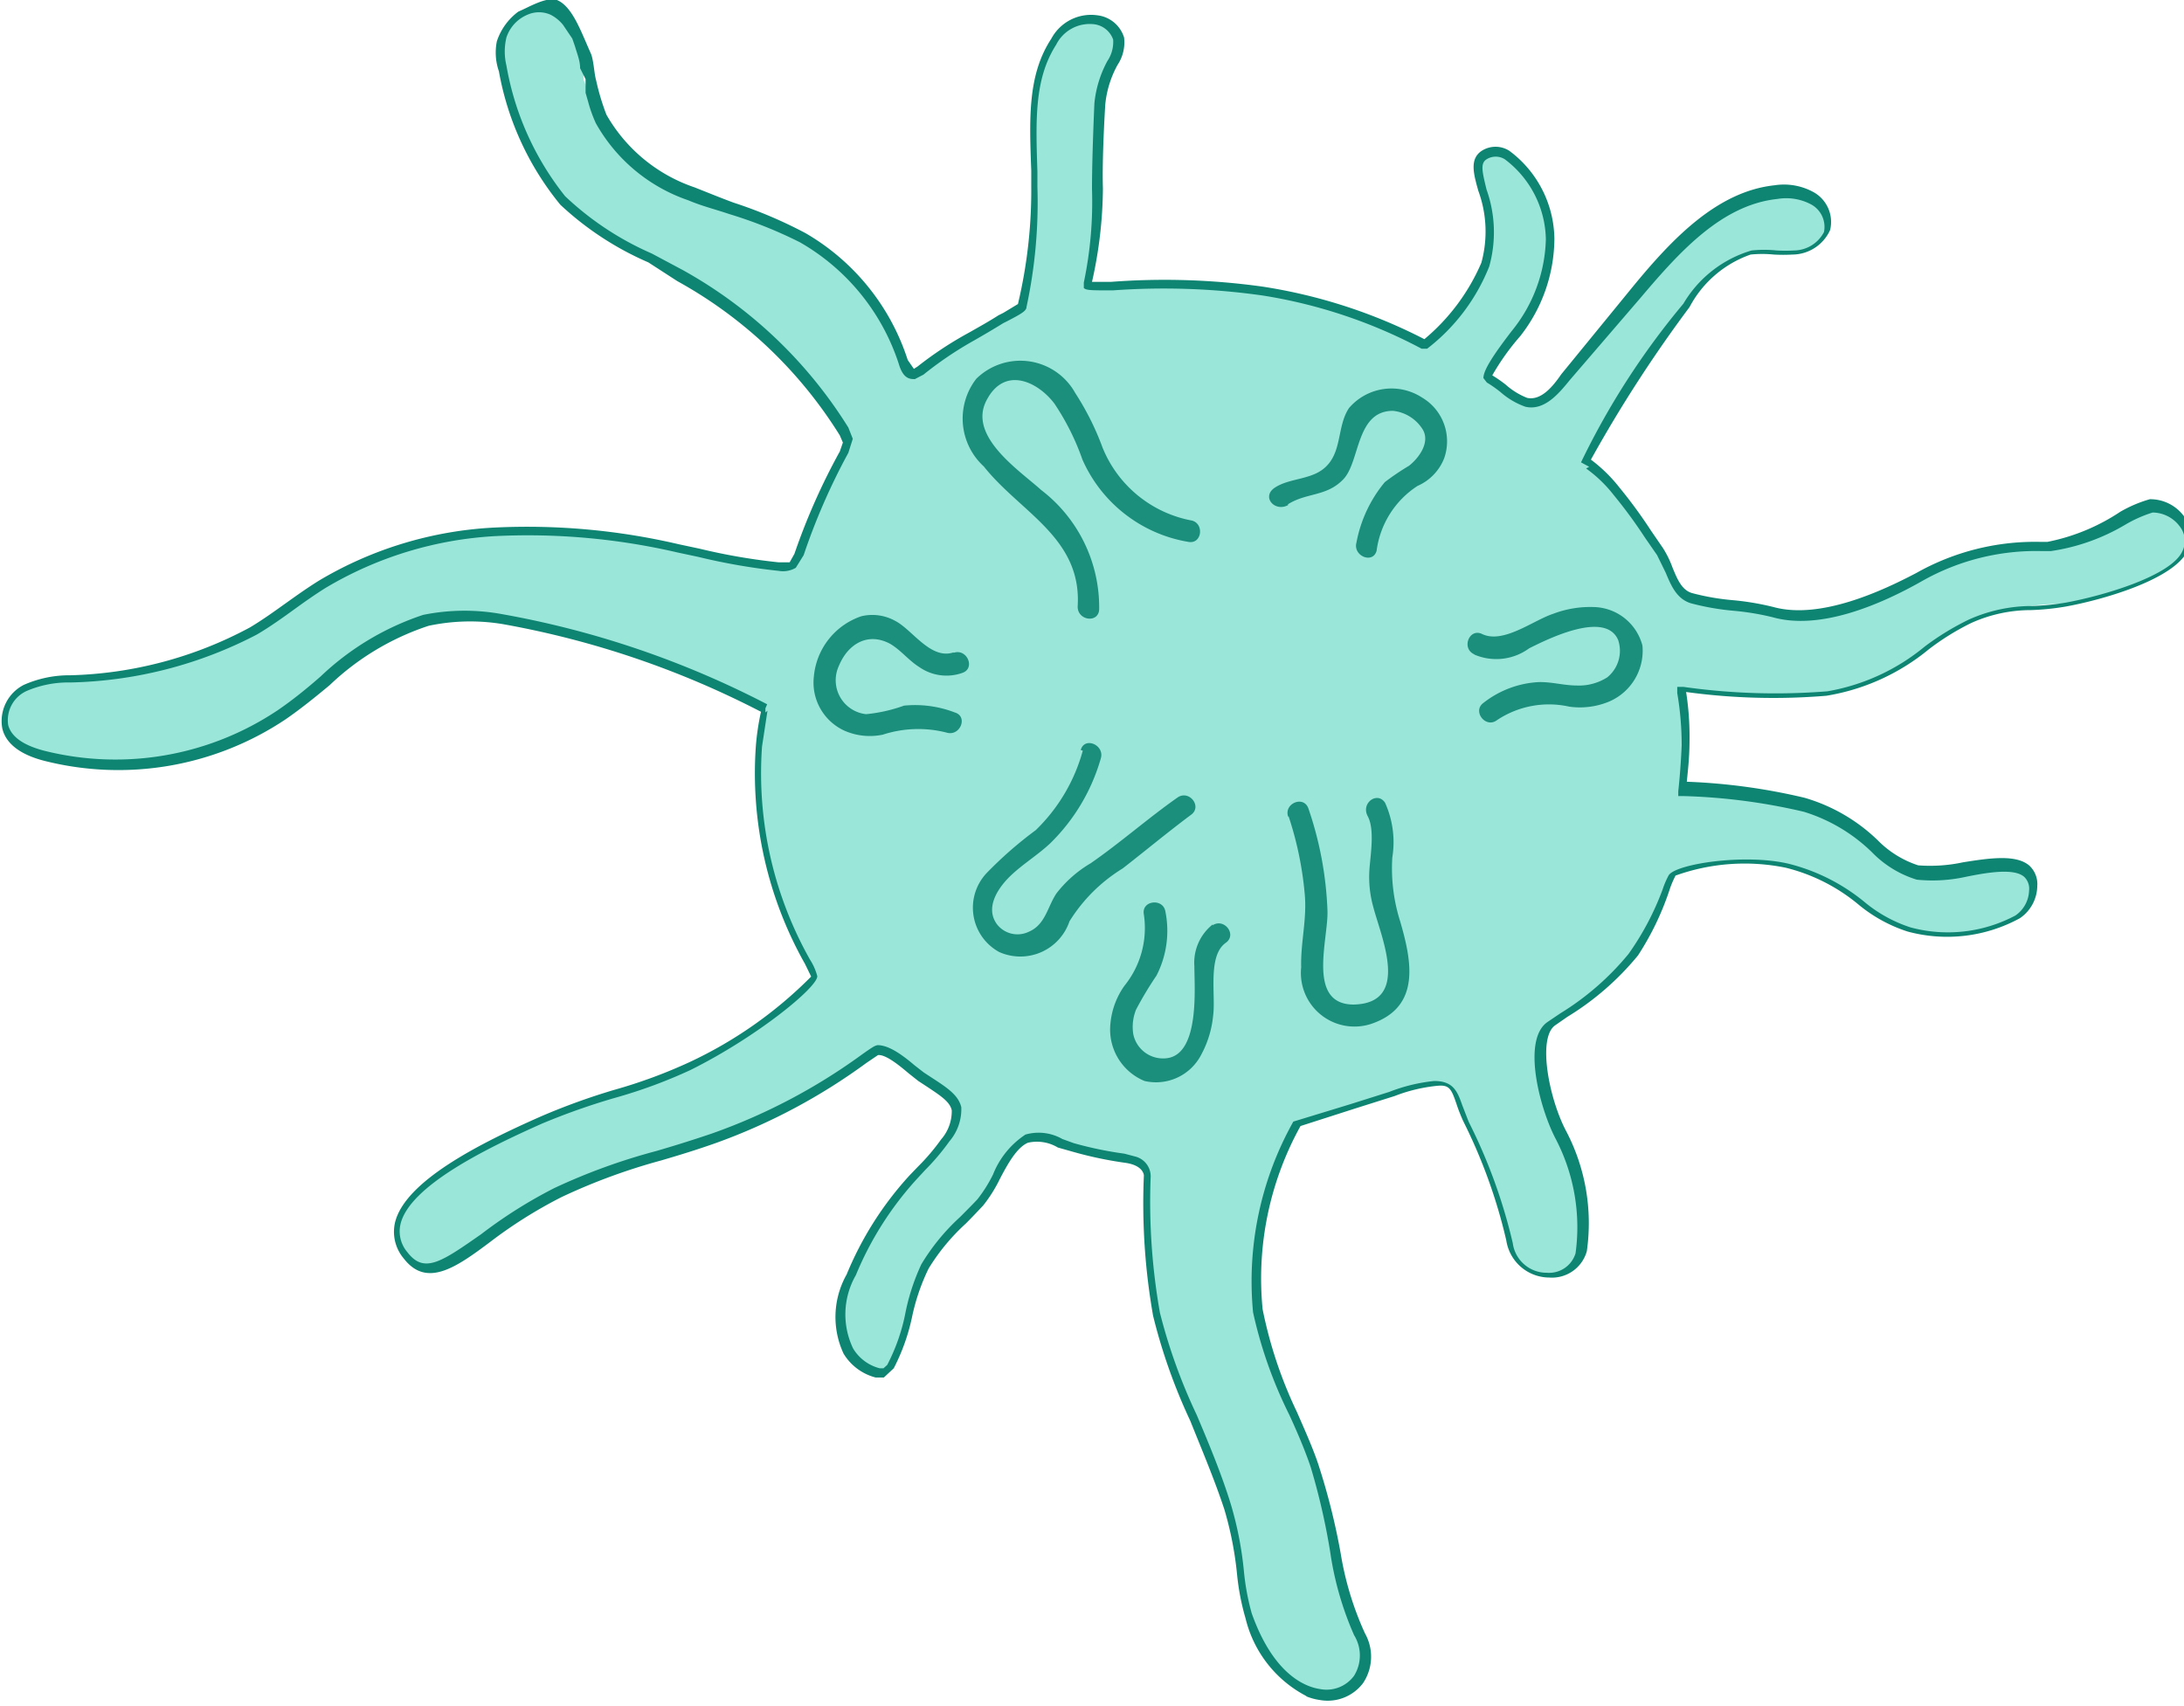 <svg xmlns="http://www.w3.org/2000/svg" viewBox="0 0 64 50"><defs><style>.cls-1{fill:#9ae6d9;}.cls-2,.cls-3{fill:#0e8472;}.cls-3{opacity:0.9;}</style></defs><title>tr1</title><g id="Слой_2" data-name="Слой 2"><g id="Слой_1-2" data-name="Слой 1"><path class="cls-1" d="M32.95,33.95a11,11,0,0,1-1.51-.31c-.41-.12-.89-.45-1.32-.26-.59.25-.93,1.39-1.36,1.87a10.57,10.57,0,0,0-1.62,1.87c-.49.91-.51,2-1,2.92l-.21.21h-.18a1.43,1.43,0,0,1-.86-.64,2.51,2.51,0,0,1,.1-2.2,9.77,9.77,0,0,1,1.82-2.86,9.68,9.68,0,0,0,.94-1.08c.74-1.11.17-1.3-.71-1.89-.29-.19-.88-.81-1.27-.78a20.45,20.45,0,0,1-4.83,2.59A37,37,0,0,0,16.35,35C14,36.1,12.8,38,11.88,36.8c-1.12-1.45,1.57-2.9,4-4,1.47-.65,3.09-.94,4.35-1.57a11,11,0,0,0,3.65-2.63,12.27,12.27,0,0,1-1.63-6.75l.18-1.11a27.09,27.09,0,0,0-7.72-2.62,6.1,6.1,0,0,0-2.22.05c-1.65.41-2.83,1.8-4.23,2.75a8.68,8.68,0,0,1-6.95,1.2c-.49-.12-1-.36-1.15-.85a1.06,1.06,0,0,1,.61-1.11,3.33,3.33,0,0,1,1.33-.27,12,12,0,0,0,5.31-1.42c.7-.42,1.33-.94,2-1.37a10.94,10.94,0,0,1,5.1-1.54,19.78,19.78,0,0,1,5.35.48,24,24,0,0,0,3,.54l.41-.07.18-.31a19,19,0,0,1,1.32-3l.11-.33-.11-.27A13.22,13.22,0,0,0,19.93,8a13.38,13.38,0,0,1-3.42-2.12,8.5,8.5,0,0,1-1.77-3.85,1.54,1.54,0,0,1-.06-.81,1.71,1.71,0,0,1,.37-.57l.27-.27A1.32,1.32,0,0,1,16,.27h.17l.21.12a1.19,1.19,0,0,1,.37.36l.08.2.19.54.08.28,0,.39,0,.18.06.14c.08.27.16.53.27.79l.1.22a4.93,4.93,0,0,0,2.66,2.16A28.83,28.83,0,0,1,23.5,7a6.52,6.52,0,0,1,3,3.64c.05.17.15.37.33.35l.18-.1a23.85,23.85,0,0,1,2.36-1.47l.62-.4a14.55,14.55,0,0,0,.4-3.52c-.06-1.74-.18-3.11.55-4.23s1.8-.62,1.91-.1S32.35,2,32.25,3c0,0-.1,1.53-.07,2.49a11.23,11.23,0,0,1-.31,2.8c-.11.21,2.13-.27,5.15.19a15,15,0,0,1,4.73,1.54,5.15,5.15,0,0,0,1.78-2.32c.52-1.61-.64-2.82,0-3.21C44.27,4,45.44,5.74,45.42,7a4.62,4.62,0,0,1-1,2.77c-.44.58-.94,1.23-.78,1.31.32.17.77.63,1.1.7.51.11.92-.43,1.22-.8L48,8.49C49.08,7.17,50.34,5.74,52,5.56a1.69,1.69,0,0,1,1.08.19.87.87,0,0,1,.42,1,1.07,1.07,0,0,1-1,.63c-.41,0-.83,0-1.24,0A3.35,3.35,0,0,0,49.4,8.87a39.64,39.64,0,0,0-3,4.64c.09-.17.91.79.93.81.48.55.85,1.17,1.28,1.77s.37,1.2.92,1.36c.76.23,1.62.2,2.39.42,1.4.39,3.21-.44,4.29-1.05a7.32,7.32,0,0,1,3.82-.9c1.09,0,2.49-1,3-1.12s1.37.54,1,1.32-2.39,1.37-3.5,1.57a8.85,8.85,0,0,0-2.82.49c-1.21.53-2.28,1.89-4.17,2.12a19.09,19.09,0,0,1-4.26-.13,9.27,9.27,0,0,1,.13,1.55c0,.75-.1,1.36-.1,1.36a17.57,17.57,0,0,1,3.57.47c1.7.44,2.32,1.78,3.33,2s3.42-.85,3.39.49-2.41,1.52-3.63,1.2-1.81-1.47-3.58-1.87a5.74,5.74,0,0,0-3.36.29,11.5,11.5,0,0,1-1.17,2.31,9.78,9.78,0,0,1-2.41,2c-.61.44-.22,2.3.28,3.26a5.7,5.7,0,0,1,.6,3.44c-.21.92-1.85,1-2.1-.31a16,16,0,0,0-1.28-3.52c-.32-.69-.25-1.17-.87-1.12a11.47,11.47,0,0,0-2.43.67l-1.63.5a9.36,9.36,0,0,0-1.17,5.51c.2,1.42,1.26,3.28,1.68,4.54.73,2.2.63,3.55,1.33,5,.87,1.8-2,3.11-3.28-.54-.25-.72-.24-2-.62-3.19-.69-2.09-1.85-4.23-2.11-5.66a18.59,18.59,0,0,1-.27-4.08s0-.41-.64-.51"/><path class="cls-2" d="M33.29,33.9a.6.6,0,0,1,.43.57,18.64,18.64,0,0,0,.27,4,16.37,16.37,0,0,0,1.08,3c.36.85.73,1.74,1,2.62a10.33,10.33,0,0,1,.38,1.94,7.05,7.05,0,0,0,.23,1.25c.65,1.83,1.6,2.16,2,2.22a1,1,0,0,0,1-.39,1.13,1.13,0,0,0,0-1.19,9.35,9.35,0,0,1-.7-2.44A19.41,19.41,0,0,0,38.41,43c-.15-.45-.38-1-.63-1.54a12.94,12.94,0,0,1-1.06-3,9.56,9.56,0,0,1,1.18-5.59l0,0,1.67-.51,1.14-.36a5,5,0,0,1,1.32-.32c.56,0,.68.31.82.71l.19.49a15.87,15.87,0,0,1,1.29,3.55,1,1,0,0,0,1,.87.81.81,0,0,0,.84-.57,5.6,5.6,0,0,0-.58-3.35c-.47-.89-1-2.91-.24-3.43l.37-.25a8,8,0,0,0,2-1.74,8.11,8.11,0,0,0,1-1.89,2.59,2.59,0,0,1,.18-.42c.21-.33,2.21-.64,3.5-.34a5.66,5.66,0,0,1,2.22,1.11,4.08,4.08,0,0,0,1.37.76,4.21,4.21,0,0,0,3.07-.35.92.92,0,0,0,.4-.73.48.48,0,0,0-.14-.4c-.29-.26-1.05-.14-1.73,0a4.54,4.54,0,0,1-1.42.08,3.08,3.08,0,0,1-1.31-.8,4.94,4.94,0,0,0-2-1.19,17.47,17.47,0,0,0-3.53-.46h-.15l0-.14s.07-.61.1-1.35a9.14,9.14,0,0,0-.13-1.53l0-.18.18,0a19.18,19.18,0,0,0,4.22.13,6.1,6.1,0,0,0,2.85-1.31,7.72,7.72,0,0,1,1.29-.79,4.52,4.52,0,0,1,1.85-.4,7.53,7.53,0,0,0,1-.1c1.14-.21,3.08-.79,3.41-1.5a.69.69,0,0,0-.08-.74,1,1,0,0,0-.79-.4,3.82,3.82,0,0,0-.79.35,5.94,5.94,0,0,1-2.19.78h-.28a6.77,6.77,0,0,0-3.48.87c-1.23.7-3,1.46-4.39,1.07a7.68,7.68,0,0,0-1.14-.19,7.39,7.39,0,0,1-1.26-.22c-.42-.13-.58-.52-.74-.9l-.25-.51-.36-.52a14,14,0,0,0-.91-1.24,3.92,3.92,0,0,0-.81-.78l.09-.05-.24-.13a22.38,22.38,0,0,1,3-4.65,3.45,3.45,0,0,1,2-1.56,3.51,3.51,0,0,1,.73,0,4.38,4.38,0,0,0,.52,0,1,1,0,0,0,.87-.54.75.75,0,0,0-.36-.8,1.55,1.55,0,0,0-1-.17c-1.62.17-2.85,1.52-4,2.88L46,11.14c-.31.38-.74.91-1.3.78a2.23,2.23,0,0,1-.73-.43,3.56,3.56,0,0,0-.4-.28l-.1-.13c0-.21.23-.6.83-1.38a4.43,4.43,0,0,0,1-2.69A3,3,0,0,0,44.1,4.67a.5.5,0,0,0-.54,0c-.19.12-.12.38,0,.88a3.73,3.73,0,0,1,.08,2.26,5.69,5.69,0,0,1-1.82,2.41l-.16,0A14.84,14.84,0,0,0,37,8.66a20.61,20.61,0,0,0-4.39-.15c-.63,0-.78,0-.85-.07V8.28A11.46,11.46,0,0,0,32,5.54c0-1,.07-2.49.07-2.51a3.27,3.27,0,0,1,.38-1.24,1,1,0,0,0,.17-.63.68.68,0,0,0-.56-.45,1.1,1.1,0,0,0-1.11.6c-.64,1-.6,2.19-.55,3.72l0,.43A14.58,14.58,0,0,1,30.08,9c0,.12-.2.22-.56.41l-.12.06c-.29.18-.58.35-.86.51a10.75,10.75,0,0,0-1.48,1l-.25.13c-.14,0-.34,0-.47-.44a6.38,6.38,0,0,0-2.9-3.57,13,13,0,0,0-2.08-.83c-.38-.13-.79-.23-1.19-.4a4.93,4.93,0,0,1-2.71-2.26A3.94,3.94,0,0,1,17.24,3l-.08-.28,0-.34V2.32L17,2c0-.22-.09-.43-.15-.64l-.08-.23-.27-.4a1.12,1.12,0,0,0-.37-.3.83.83,0,0,0-.67,0,1.09,1.09,0,0,0-.62.67,1.76,1.76,0,0,0,0,.82,8.45,8.45,0,0,0,1.72,3.83A8.8,8.8,0,0,0,19.1,7.43l.9.48a13.32,13.32,0,0,1,4.86,4.62l.13.33-.13.41a18.86,18.86,0,0,0-1.31,3l-.23.37a.74.74,0,0,1-.5.09,18,18,0,0,1-2.36-.41l-.61-.13a19.4,19.4,0,0,0-5.31-.48,10.88,10.88,0,0,0-5,1.52c-.32.2-.63.42-.92.63s-.72.52-1.1.74A12.37,12.37,0,0,1,2.1,20H2a3.11,3.11,0,0,0-1.22.25.94.94,0,0,0-.54,1c.09.34.44.59,1.05.75a8.55,8.55,0,0,0,6.84-1.18c.44-.3.86-.64,1.27-1a8,8,0,0,1,3-1.8A6.09,6.09,0,0,1,14.72,18a27.17,27.17,0,0,1,7.76,2.64l-.05.12,0,.12.06-.05-.16,1.05a11.12,11.12,0,0,0,1.41,6.25,1.66,1.66,0,0,1,.21.48c0,.33-1.77,1.78-3.72,2.75a14.73,14.73,0,0,1-2.23.82,19.76,19.76,0,0,0-2.12.75c-1.64.73-3.86,1.82-4.14,2.93a.94.94,0,0,0,.2.84c.49.64,1,.28,2.16-.53a13.89,13.89,0,0,1,2.14-1.35,17.79,17.79,0,0,1,3-1.09c.51-.15,1-.3,1.62-.51a17.13,17.13,0,0,0,4.39-2.31c.31-.22.39-.27.47-.28.34,0,.75.31,1.08.59l.27.21.26.17c.43.28.76.5.84.85a1.45,1.45,0,0,1-.35,1,6.63,6.63,0,0,1-.71.84l-.24.26a9.6,9.6,0,0,0-1.79,2.82A2.31,2.31,0,0,0,25,39.52a1.28,1.28,0,0,0,.78.58h.11L26,40a5.63,5.63,0,0,0,.52-1.46A6.26,6.26,0,0,1,27,37.05a6.21,6.21,0,0,1,1.13-1.38c.17-.17.34-.34.51-.52a4.08,4.08,0,0,0,.46-.73,2.5,2.5,0,0,1,.95-1.17,1.4,1.4,0,0,1,1.08.13l.33.12a10.7,10.7,0,0,0,1.49.31Zm5,15.81a3.49,3.49,0,0,1-1.79-2.28,7.07,7.07,0,0,1-.25-1.3,10.19,10.19,0,0,0-.37-1.89c-.29-.88-.66-1.75-1-2.6a16.58,16.58,0,0,1-1.09-3.08,19,19,0,0,1-.27-4.11s0-.29-.53-.37a11.2,11.2,0,0,1-1.53-.32L31,33.63a1.19,1.19,0,0,0-.88-.14c-.32.14-.58.6-.82,1.06a4.19,4.19,0,0,1-.49.78c-.17.18-.34.36-.51.53a6.05,6.05,0,0,0-1.09,1.32,6.11,6.11,0,0,0-.48,1.4,5.94,5.94,0,0,1-.54,1.52l-.29.27h-.24a1.55,1.55,0,0,1-.94-.7,2.54,2.54,0,0,1,.09-2.32,9.83,9.83,0,0,1,1.84-2.9l.25-.26a6.15,6.15,0,0,0,.68-.8,1.25,1.25,0,0,0,.31-.85c-.05-.25-.33-.43-.72-.69l-.26-.17-.29-.23c-.26-.22-.66-.55-.89-.53l-.34.23A17.41,17.41,0,0,1,21,33.49c-.59.21-1.12.37-1.63.52a17.65,17.65,0,0,0-2.91,1.07,13.49,13.49,0,0,0-2.1,1.32c-1,.75-1.86,1.35-2.53.48a1.21,1.21,0,0,1-.25-1.07c.31-1.2,2.45-2.29,4.29-3.1A19.4,19.4,0,0,1,18,31.94a14.82,14.82,0,0,0,2.2-.81,12.41,12.41,0,0,0,3.57-2.51l-.18-.37a11.36,11.36,0,0,1-1.44-6.39,7.29,7.29,0,0,1,.15-1,26.57,26.57,0,0,0-7.57-2.57,5.85,5.85,0,0,0-2.17.05,7.66,7.66,0,0,0-2.9,1.74c-.41.34-.84.69-1.29,1a8.82,8.82,0,0,1-7.06,1.22c-.71-.18-1.13-.5-1.24-.94A1.19,1.19,0,0,1,.7,20.07,3.3,3.3,0,0,1,2,19.79h.06a11.73,11.73,0,0,0,5.26-1.4c.37-.22.73-.48,1.08-.73s.62-.44.94-.64a11.12,11.12,0,0,1,5.17-1.56,19.55,19.55,0,0,1,5.38.49l.61.13a17.66,17.66,0,0,0,2.32.4l.32,0,.14-.25a18.87,18.87,0,0,1,1.33-3l.09-.26-.09-.21a13,13,0,0,0-4.76-4.52L19,7.69A9,9,0,0,1,16.42,6a8.53,8.53,0,0,1-1.8-3.91,1.67,1.67,0,0,1-.06-.88,1.77,1.77,0,0,1,.63-.87C15.5.21,16-.1,16.32,0h0c.46.19.71.94,1,1.58.08.21.09.57.15.78a6.92,6.92,0,0,0,.3,1,4.71,4.71,0,0,0,2.58,2.13c.38.15.77.31,1.15.45a13.2,13.2,0,0,1,2.1.89,6.65,6.65,0,0,1,3,3.72l.18.26.11-.07a10.65,10.65,0,0,1,1.52-1c.28-.16.57-.32.85-.5l.14-.07.43-.26a14.41,14.41,0,0,0,.39-3.47V5c-.06-1.57-.1-2.82.59-3.87A1.32,1.32,0,0,1,32.17.45a.93.93,0,0,1,.77.65,1.19,1.19,0,0,1-.19.8,3,3,0,0,0-.36,1.15s-.1,1.53-.07,2.48A12.79,12.79,0,0,1,32,8.26l.56,0A20.81,20.81,0,0,1,37,8.4a15.47,15.47,0,0,1,4.74,1.54A6,6,0,0,0,43.41,7.7a3.46,3.46,0,0,0-.09-2.11c-.14-.5-.26-.93.1-1.17a.75.75,0,0,1,.81,0A3.26,3.26,0,0,1,45.55,7a4.67,4.67,0,0,1-1,2.85A7,7,0,0,0,43.73,11a4.11,4.11,0,0,1,.39.27,2.1,2.1,0,0,0,.63.39c.41.09.76-.34,1-.69l2.1-2.57C49,7,50.32,5.61,52,5.43a1.8,1.8,0,0,1,1.16.21,1,1,0,0,1,.47,1.1,1.22,1.22,0,0,1-1.1.72,4.94,4.94,0,0,1-.55,0,3.37,3.37,0,0,0-.68,0A3.23,3.23,0,0,0,49.51,9a39.47,39.47,0,0,0-2.89,4.47,4.42,4.42,0,0,1,.83.81,14.22,14.22,0,0,1,.93,1.27l.35.51a2.88,2.88,0,0,1,.28.57c.14.34.27.66.57.75a6.93,6.93,0,0,0,1.21.21,7.92,7.92,0,0,1,1.18.2c1.38.38,3.22-.49,4.19-1a7.08,7.08,0,0,1,3.61-.91H60A5.92,5.92,0,0,0,62.13,15a3.79,3.79,0,0,1,.87-.37,1.23,1.23,0,0,1,1,.5,1,1,0,0,1,.11,1c-.4.86-2.53,1.46-3.6,1.65a7.61,7.61,0,0,1-1,.1,4.24,4.24,0,0,0-1.75.38,7.36,7.36,0,0,0-1.24.77,6.32,6.32,0,0,1-3,1.36,18.81,18.81,0,0,1-4.11-.11,8.53,8.53,0,0,1,.1,1.41c0,.53-.06,1-.08,1.22a17.7,17.7,0,0,1,3.45.47,5.15,5.15,0,0,1,2.14,1.24,2.94,2.94,0,0,0,1.19.74,4.58,4.58,0,0,0,1.32-.09c.76-.12,1.55-.24,1.94.1a.74.74,0,0,1,.23.6,1.16,1.16,0,0,1-.51.94,4.44,4.44,0,0,1-3.29.39,4.34,4.34,0,0,1-1.45-.8,5.33,5.33,0,0,0-2.12-1.07,6,6,0,0,0-3.23.23,3.09,3.09,0,0,0-.16.37A8.27,8.27,0,0,1,48,28a8.18,8.18,0,0,1-2.07,1.8l-.36.25c-.52.37-.18,2.14.32,3.09a5.81,5.81,0,0,1,.61,3.53,1.06,1.06,0,0,1-1.1.77,1.28,1.28,0,0,1-1.26-1.09,15.67,15.67,0,0,0-1.26-3.49,4.93,4.93,0,0,1-.2-.51c-.15-.44-.21-.56-.55-.53a4.73,4.73,0,0,0-1.26.3l-1.14.36L38.11,33A9.23,9.23,0,0,0,37,38.37a12.79,12.79,0,0,0,1,3c.25.57.49,1.11.64,1.57a19.54,19.54,0,0,1,.65,2.6A9.15,9.15,0,0,0,40,47.87a1.39,1.39,0,0,1-.06,1.46,1.3,1.3,0,0,1-1.27.49,1.67,1.67,0,0,1-.4-.11"/><path class="cls-3" d="M37.74,14.78c.55-.35,1.14-.22,1.63-.74s.36-2,1.45-2a1.17,1.17,0,0,1,.88.56c.21.38-.13.83-.41,1.05a7.48,7.48,0,0,0-.71.48,3.89,3.89,0,0,0-.83,1.77c-.11.39.48.64.59.24a2.68,2.68,0,0,1,1.2-1.9,1.47,1.47,0,0,0,.78-.81,1.49,1.49,0,0,0-.65-1.78,1.64,1.64,0,0,0-2.14.31c-.37.56-.18,1.34-.76,1.79-.4.31-1,.27-1.41.54s0,.73.39.51"/><path class="cls-3" d="M34.95,15.26a3.52,3.52,0,0,1-2.64-2.14,8,8,0,0,0-.8-1.6,1.84,1.84,0,0,0-2.9-.42,1.9,1.9,0,0,0,.22,2.57c1.07,1.35,2.88,2.09,2.75,4.11,0,.41.61.49.63.08a4.33,4.33,0,0,0-1.7-3.5c-.63-.57-2.14-1.56-1.61-2.61s1.52-.56,2,.08a7.2,7.2,0,0,1,.82,1.64,4.14,4.14,0,0,0,3.1,2.41c.41.08.48-.56.08-.63"/><path class="cls-3" d="M27.94,19.12c-.67.22-1.2-.66-1.7-.92a1.38,1.38,0,0,0-1-.14,2.06,2.06,0,0,0-1.39,1.76,1.55,1.55,0,0,0,.91,1.6,1.85,1.85,0,0,0,1.11.11,3.36,3.36,0,0,1,1.87-.06c.39.12.64-.47.24-.59a3.24,3.24,0,0,0-1.49-.2,4.54,4.54,0,0,1-1.11.25,1,1,0,0,1-.8-1.41c.26-.64.84-1,1.49-.66.32.18.55.49.87.69a1.39,1.39,0,0,0,1.26.17c.39-.13.14-.72-.25-.59"/><path class="cls-3" d="M31.73,22a5.12,5.12,0,0,1-1.38,2.33A11.47,11.47,0,0,0,28.9,25.6a1.48,1.48,0,0,0,.38,2.3A1.52,1.52,0,0,0,31.34,27a4.77,4.77,0,0,1,1.56-1.55c.68-.53,1.33-1.07,2-1.57.34-.24-.05-.74-.39-.51-.87.61-1.67,1.32-2.55,1.93a3.53,3.53,0,0,0-1,.88c-.27.4-.32.92-.82,1.13a.76.76,0,0,1-.93-.23c-.36-.5.06-1.09.42-1.43s.79-.6,1.15-.94a5.65,5.65,0,0,0,1.48-2.49c.11-.39-.48-.64-.59-.24"/><path class="cls-3" d="M37.76,23.92a10,10,0,0,1,.47,2.24c.08.76-.12,1.44-.1,2.19A1.57,1.57,0,0,0,40.2,30c1.44-.5,1.17-1.83.83-3a5.13,5.13,0,0,1-.23-1.87,2.81,2.81,0,0,0-.21-1.6c-.22-.35-.72,0-.51.39s.08,1.13.05,1.56a3.26,3.26,0,0,0,.11,1.09c.23.89,1.11,2.83-.57,2.87-1.39,0-.74-1.92-.77-2.75a10.36,10.36,0,0,0-.56-3c-.14-.39-.73-.14-.59.25"/><path class="cls-3" d="M43.22,19.19A1.63,1.63,0,0,0,44.81,19c.54-.27,2.24-1.12,2.61-.24a1,1,0,0,1-.32,1.09,1.54,1.54,0,0,1-.89.24c-.38,0-.74-.11-1.12-.1a2.86,2.86,0,0,0-1.62.61c-.33.24.06.75.39.51a2.74,2.74,0,0,1,2.13-.4,2.23,2.23,0,0,0,1.14-.14,1.62,1.62,0,0,0,1-1.65,1.51,1.51,0,0,0-1.44-1.13,3.05,3.05,0,0,0-1.18.2c-.58.19-1.46.89-2.08.59-.37-.18-.61.41-.24.59"/><path class="cls-3" d="M35.54,27.09A1.43,1.43,0,0,0,35,28.32c0,.62.16,2.55-.79,2.69a.89.89,0,0,1-1-.7,1.36,1.36,0,0,1,.08-.72,10.46,10.46,0,0,1,.6-1,2.87,2.87,0,0,0,.26-1.88c-.07-.4-.71-.32-.63.09a2.69,2.69,0,0,1-.57,2.09A2.27,2.27,0,0,0,32.54,30a1.63,1.63,0,0,0,1,1.68,1.49,1.49,0,0,0,1.66-.77,3,3,0,0,0,.35-1.15c.08-.59-.17-1.75.37-2.13.34-.24-.05-.74-.39-.51"/></g></g></svg>